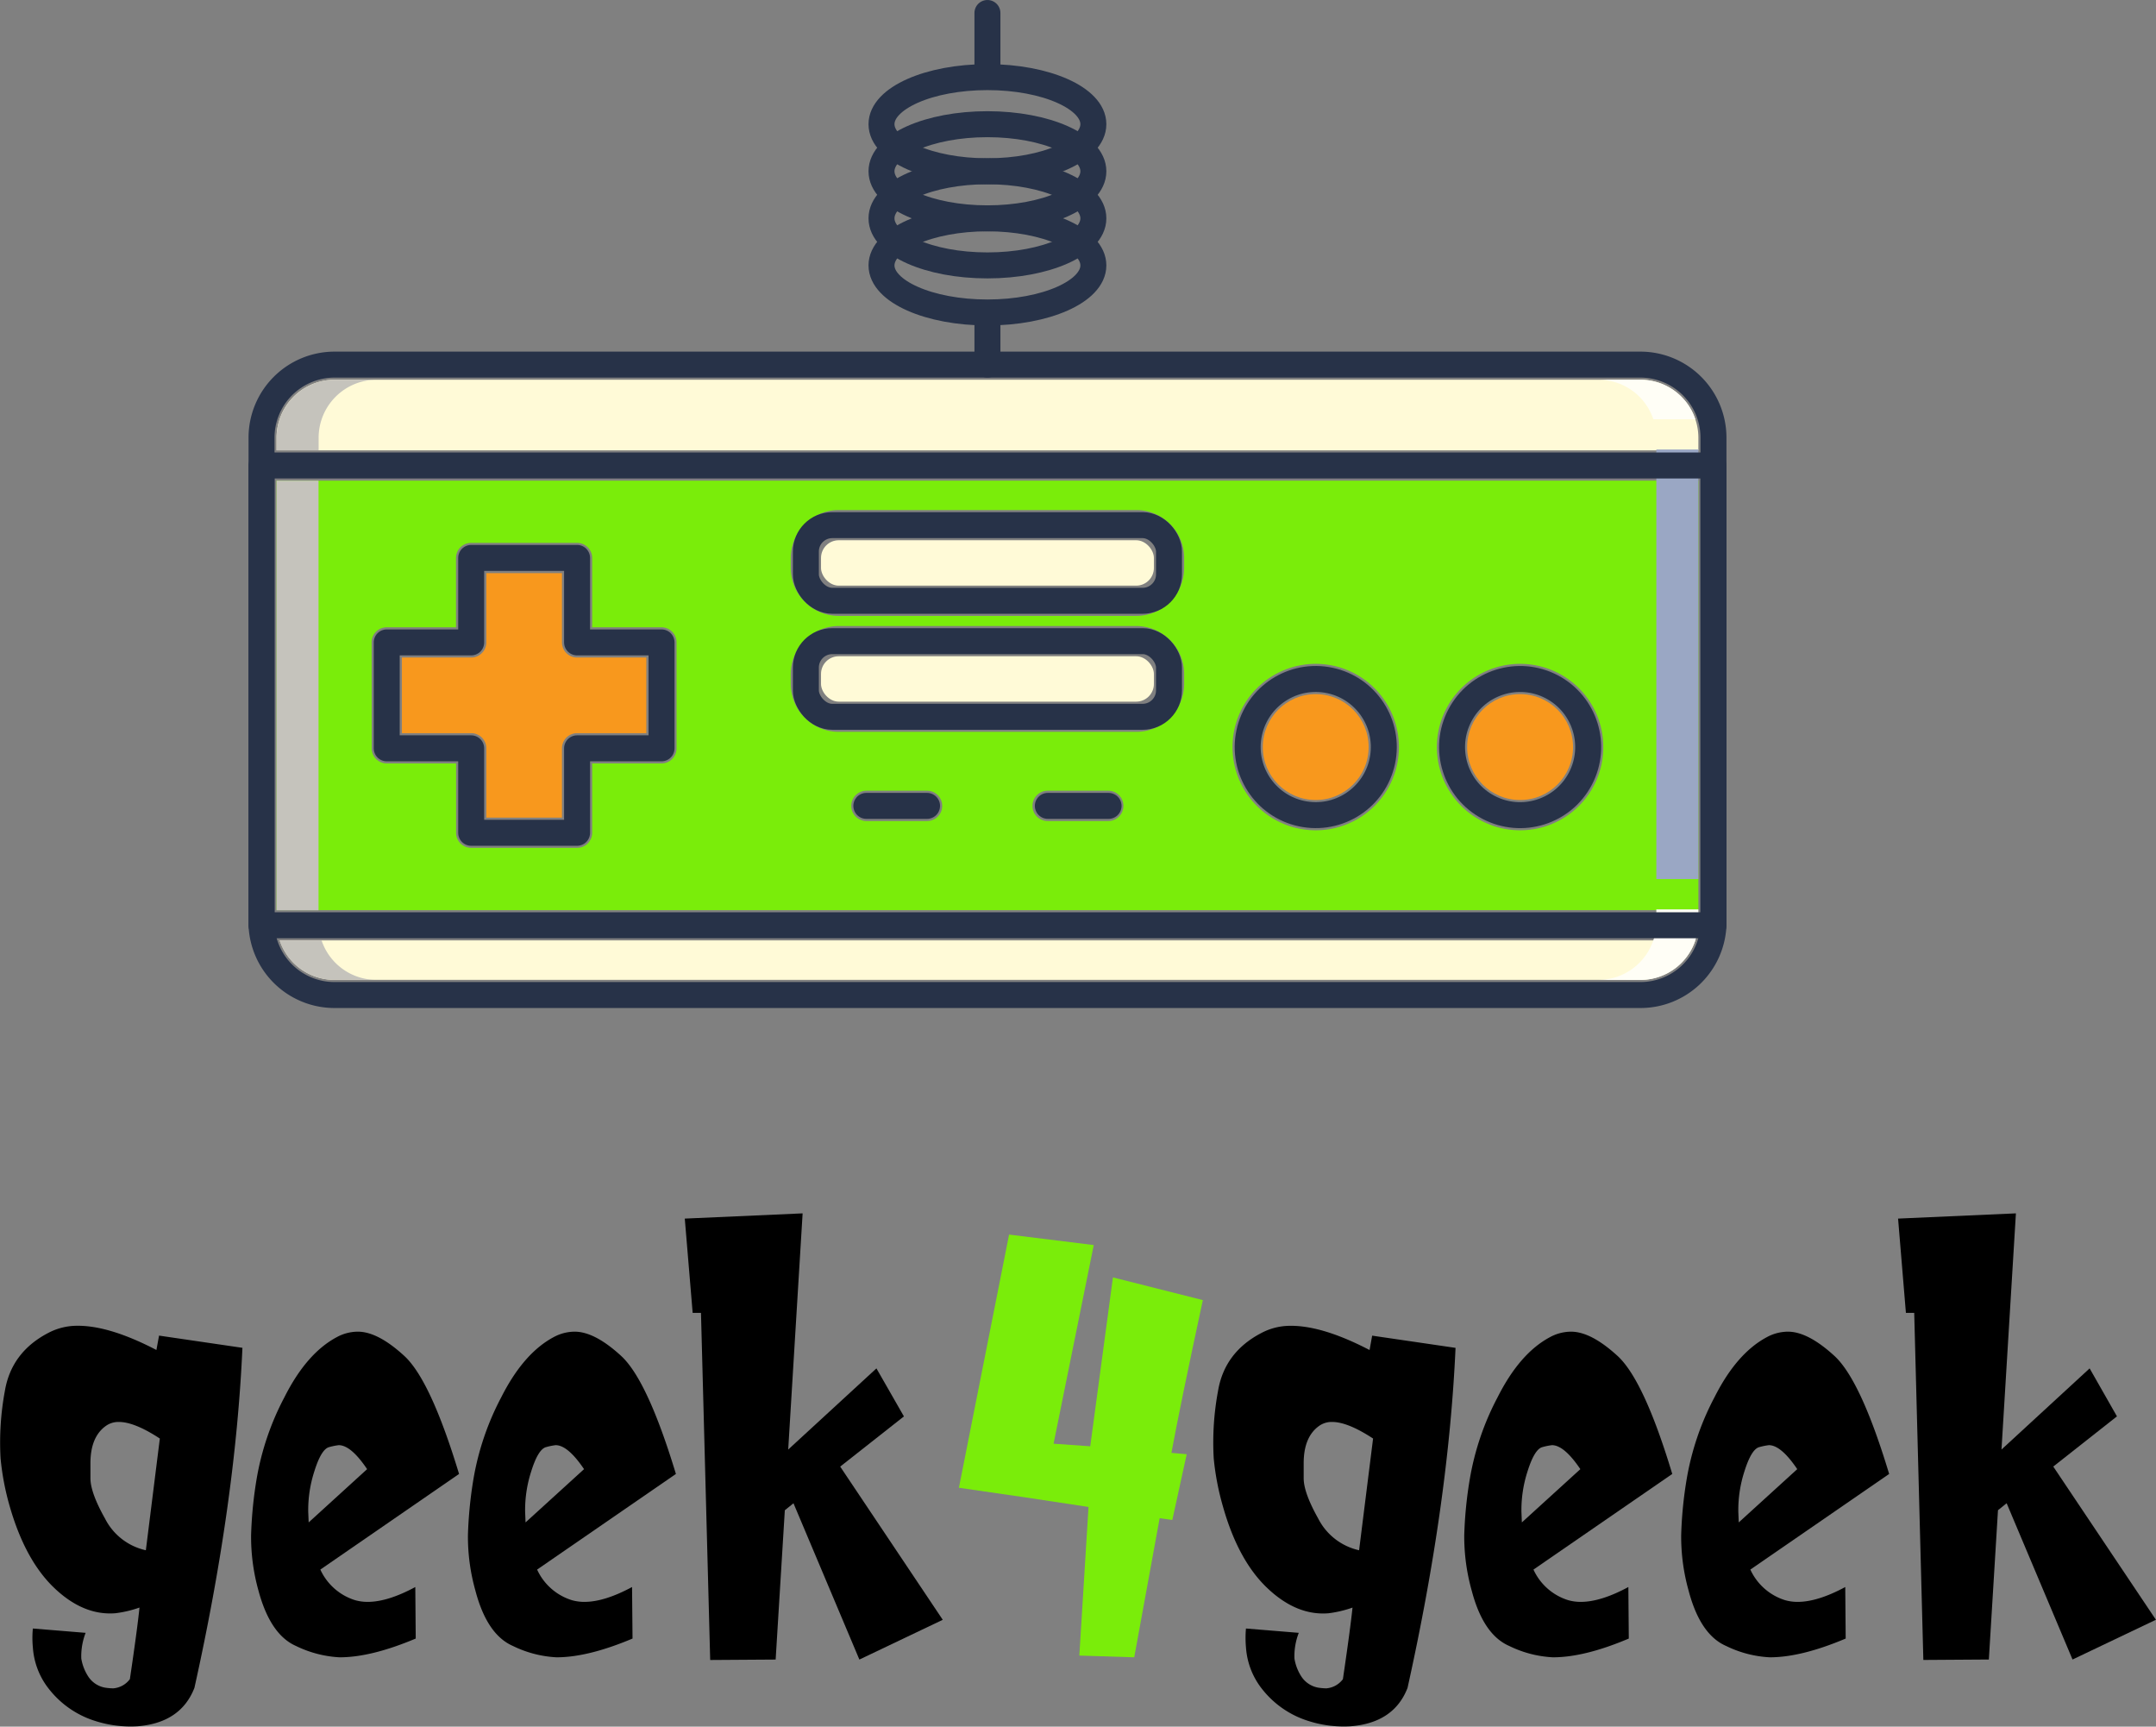 <svg xmlns="http://www.w3.org/2000/svg" viewBox="0 0 498.02 398.73"><rect x="0" y="0" width="498.02" height="398.73" fill="#808080" stroke="none"/><defs><style>.cls-1{isolation:isolate;}.cls-2{fill:#f8981d;}.cls-3{fill:#fffad7;}.cls-4{fill:#7aed0a;}.cls-5{mix-blend-mode:multiply;}.cls-6{fill:#c5c3bc;}.cls-7{fill:#fffef6;}.cls-8{fill:#9aa7c4;}.cls-9{fill:none;stroke:#273248;stroke-linecap:round;stroke-linejoin:round;stroke-width:6px;}</style></defs><title>Ativo 1</title><g class="cls-1"><g id="Camada_2" data-name="Camada 2"><g id="Layer_1" data-name="Layer 1"><path class="cls-2" d="M112.34,172.81v16h17.47v-16a3.5,3.5,0,0,1,3.49-3.5h16V151.84h-16a3.49,3.49,0,0,1-3.49-3.49v-16H112.34v16a3.5,3.5,0,0,1-3.5,3.49h-16v17.47h16A3.5,3.5,0,0,1,112.34,172.81Z"/><rect class="cls-3" x="189.65" y="151.55" width="76.89" height="10.48" rx="4.08" ry="4.08"/><circle class="cls-2" cx="303.92" cy="172.52" r="12.23"/><circle class="cls-2" cx="351.13" cy="172.52" r="12.23"/><path class="cls-3" d="M77.27,226.28H378.91a13.36,13.36,0,0,0,12.7-9.12h-327A13.35,13.35,0,0,0,77.27,226.28Z"/><rect class="cls-3" x="189.65" y="124.76" width="76.89" height="10.48" rx="4.08" ry="4.08"/><path class="cls-4" d="M63.88,210.18H392.31V111H63.88ZM214.14,189.6h-14a3.5,3.5,0,1,1,0-7h14a3.5,3.5,0,1,1,0,7Zm41.93,0H242a3.5,3.5,0,0,1,0-7h14a3.5,3.5,0,0,1,0,7Zm95.06-36.3a19.22,19.22,0,1,1-19.22,19.22A19.24,19.24,0,0,1,351.13,153.3Zm-47.21,0a19.22,19.22,0,1,1-19.22,19.22A19.24,19.24,0,0,1,303.92,153.3ZM182.66,128.85a11.08,11.08,0,0,1,11.07-11.07h68.73a11.08,11.08,0,0,1,11.07,11.07v2.31a11.08,11.08,0,0,1-11.07,11.07H193.73a11.08,11.08,0,0,1-11.07-11.07Zm0,26.79a11.08,11.08,0,0,1,11.07-11.07h68.73a11.08,11.08,0,0,1,11.07,11.07V158A11.08,11.08,0,0,1,262.46,169H193.73A11.08,11.08,0,0,1,182.66,158Zm-96.82-7.29a3.49,3.49,0,0,1,3.49-3.49h16v-16a3.49,3.49,0,0,1,3.49-3.49H133.3a3.49,3.49,0,0,1,3.49,3.49v16h16a3.49,3.49,0,0,1,3.49,3.49v24.46a3.49,3.49,0,0,1-3.49,3.49h-16v16a3.49,3.49,0,0,1-3.49,3.49H108.84a3.49,3.49,0,0,1-3.49-3.49v-16h-16a3.49,3.49,0,0,1-3.49-3.49Z"/><path class="cls-3" d="M378.91,87.69H77.27a13.41,13.41,0,0,0-13.39,13.39V104H392.31v-2.92A13.41,13.41,0,0,0,378.91,87.69Z"/><g class="cls-5"><path class="cls-6" d="M87,226.28H77.27a13.35,13.35,0,0,1-12.69-9.12h9.7A13.36,13.36,0,0,0,87,226.28Z"/><path class="cls-6" d="M63.88,111v99.2h9.7V111Z"/><path class="cls-6" d="M87,87.69a13.41,13.41,0,0,0-13.4,13.39V104h-9.7v-2.92A13.41,13.41,0,0,1,77.27,87.69Z"/></g><path class="cls-7" d="M369.21,87.69h9.7a13.37,13.37,0,0,1,12.7,9.12h-9.7A13.38,13.38,0,0,0,369.21,87.69Z"/><path class="cls-8" d="M392.31,203V103.8H382.6V203Z"/><path class="cls-7" d="M369.21,226.28a13.4,13.4,0,0,0,13.39-13.39V210h9.71v2.91a13.41,13.41,0,0,1-13.4,13.39Z"/><path class="cls-9" d="M395.8,101.08V212.89c0,.25,0,.52,0,.78a16.87,16.87,0,0,1-16.87,16.11H77.27a16.87,16.87,0,0,1-16.86-16.11c0-.26,0-.53,0-.78V101.08A16.88,16.88,0,0,1,77.27,84.2H378.91A16.89,16.89,0,0,1,395.8,101.08Z"/><path class="cls-9" d="M395.8,107.49v105.4c0,.25,0,.52,0,.78H60.41c0-.26,0-.53,0-.78V107.49Z"/><circle class="cls-9" cx="303.92" cy="172.52" r="15.72" transform="translate(85.13 445.02) rotate(-80.82)"/><circle class="cls-9" cx="351.13" cy="172.52" r="15.72" transform="translate(35.21 403.27) rotate(-62.31)"/><polygon class="cls-9" points="152.81 148.35 133.3 148.35 133.3 128.84 108.84 128.84 108.84 148.35 89.33 148.35 89.33 172.81 108.84 172.81 108.84 192.32 133.3 192.32 133.3 172.81 152.81 172.81 152.81 148.35"/><line class="cls-9" x1="200.12" y1="186.1" x2="214.14" y2="186.1"/><line class="cls-9" x1="242.04" y1="186.1" x2="256.07" y2="186.1"/><rect class="cls-9" x="186.15" y="121.27" width="83.88" height="17.47" rx="6.09" ry="6.09"/><rect class="cls-9" x="186.15" y="148.06" width="83.88" height="17.47" rx="6.09" ry="6.09"/><line class="cls-9" x1="228.09" y1="84.2" x2="228.09" y2="75.27"/><line class="cls-9" x1="228.09" y1="16.59" x2="228.09" y2="3"/><ellipse class="cls-9" cx="228.09" cy="61.29" rx="24.47" ry="10.87"/><ellipse class="cls-9" cx="228.09" cy="50.42" rx="24.47" ry="10.87"/><ellipse class="cls-9" cx="228.09" cy="39.55" rx="24.47" ry="10.87"/><ellipse class="cls-9" cx="228.09" cy="28.68" rx="24.47" ry="10.87"/><path d="M31.78,398.65a26.81,26.81,0,0,1-9.88-1.26,21.82,21.82,0,0,1-10.48-7.21,17.27,17.27,0,0,1-3.83-9.78,22.34,22.34,0,0,1,0-4.33l12.19,1a14.9,14.9,0,0,0-1,5.95,10.8,10.8,0,0,0,1.52,4,5.86,5.86,0,0,0,4.43,2.77,13.27,13.27,0,0,0,1.41.1A5.29,5.29,0,0,0,30,387.76q1.72-11.58,2.22-16.53a26.3,26.3,0,0,1-5.54,1.31q-7.37.6-14.11-5.8T2.24,347.84A60.57,60.57,0,0,1,.13,336.75a65.29,65.29,0,0,1,1-15.57q1.52-8.93,10-13.36a14.37,14.37,0,0,1,5.45-1.61q7.76-.6,19.55,5.54l.61-3.32L56,311.25q-1.61,35.89-11.09,78.53Q41.76,397.84,31.78,398.65ZM33.69,358l3.23-25.8q-5.85-3.84-9.48-3.83a5,5,0,0,0-2.82.8q-3.74,2.52-3.73,8.77v3.43q0,3.33,3.38,9.33A13.94,13.94,0,0,0,33.69,358Z"/><path d="M78.45,382.72a26,26,0,0,1-10.08-2.62q-5.94-2.61-8.67-12.8A46.16,46.16,0,0,1,58,354.5a95.44,95.44,0,0,1,1.31-13.16,63,63,0,0,1,6.4-18.7q5.08-10.08,12-13.81a10.29,10.29,0,0,1,4.94-1.31q4.64,0,10.73,5.59t12.66,27.27L74,362.46a13.09,13.09,0,0,0,8,7.06,10.58,10.58,0,0,0,2.93.4q4.64,0,11-3.43l.1,11.9Q85.72,382.73,78.45,382.72ZM71.3,351.57l13.5-12.3q-3.72-5.53-6.55-5.54a14.29,14.29,0,0,0-2.22.45c-1.21.31-2.35,2.17-3.42,5.6a28.92,28.92,0,0,0-1.41,9.37Z"/><path d="M128.55,382.72a25.9,25.9,0,0,1-10.07-2.62q-6-2.61-8.67-12.8a45.78,45.78,0,0,1-1.72-12.8,95.44,95.44,0,0,1,1.31-13.16,63,63,0,0,1,6.4-18.7q5.1-10.08,12-13.81a10.29,10.29,0,0,1,4.94-1.31q4.64,0,10.73,5.59t12.66,27.27l-32.06,22.08a13.09,13.09,0,0,0,8,7.06,10.58,10.58,0,0,0,2.93.4q4.63,0,11-3.43l.11,11.9Q135.81,382.73,128.55,382.72Zm-7.15-31.15,13.51-12.3q-3.74-5.53-6.56-5.54a14.26,14.26,0,0,0-2.21.45c-1.21.31-2.36,2.17-3.43,5.6a28.92,28.92,0,0,0-1.41,9.37Z"/><path d="M161.92,303.18H160l-1.82-21.77,27.22-1.21-3.33,54.54L202.45,316l6.35,11.09-14.72,11.59,23.69,35.38-19.26,9.18-15.22-36.09-2,1.61-2.12,34.48-15.12.1Z"/><path class="cls-4" d="M249.32,382.32,251.44,348q-14.92-2.31-29.94-4.43l11.59-58.47,19.56,2.42-9.28,45.87,8.47.6,5.24-39,20.77,5.24q-5.24,24.3-7.26,35.28l3.53.31L270.8,351l-2.93-.4L262,382.72Z"/><path d="M312,398.65a26.78,26.78,0,0,1-9.87-1.26,21.85,21.85,0,0,1-10.49-7.21,17.34,17.34,0,0,1-3.83-9.78,24.05,24.05,0,0,1,0-4.33l12.2,1a14.72,14.72,0,0,0-1,5.95,10.76,10.76,0,0,0,1.51,4,5.88,5.88,0,0,0,4.44,2.77,13.27,13.27,0,0,0,1.41.1,5.33,5.33,0,0,0,3.83-2.12q1.71-11.58,2.22-16.53a26.38,26.38,0,0,1-5.55,1.31q-7.35.6-14.11-5.8t-10.28-18.9a60.61,60.61,0,0,1-2.12-11.09,64.83,64.83,0,0,1,1-15.57q1.51-8.93,10-13.36a14.32,14.32,0,0,1,5.44-1.61q7.77-.6,19.56,5.54l.6-3.32,19.26,2.82q-1.62,35.89-11.09,78.53Q322,397.84,312,398.65ZM313.94,358l3.23-25.8q-5.85-3.84-9.48-3.83a5,5,0,0,0-2.82.8q-3.74,2.52-3.73,8.77v3.43q0,3.33,3.37,9.33A14,14,0,0,0,313.94,358Z"/><path d="M358.7,382.72a25.9,25.9,0,0,1-10.08-2.62q-6-2.61-8.67-12.8a46.16,46.16,0,0,1-1.72-12.8,94.21,94.21,0,0,1,1.32-13.16,62.74,62.74,0,0,1,6.4-18.7q5.08-10.08,12-13.81a10.32,10.32,0,0,1,4.94-1.31q4.63,0,10.74,5.59t12.65,27.27l-32.06,22.08a13.08,13.08,0,0,0,8,7.06,10.5,10.5,0,0,0,2.92.4q4.64,0,11-3.43l.1,11.9Q366,382.73,358.7,382.72Zm-7.16-31.15,13.51-12.3q-3.74-5.53-6.55-5.54a14.29,14.29,0,0,0-2.22.45c-1.21.31-2.35,2.17-3.43,5.6a28.92,28.92,0,0,0-1.41,9.37Z"/><path d="M408.8,382.72a25.9,25.9,0,0,1-10.08-2.62q-6-2.61-8.67-12.8a46.16,46.16,0,0,1-1.71-12.8,93.87,93.87,0,0,1,1.31-13.16,62.74,62.74,0,0,1,6.4-18.7q5.08-10.08,12-13.81a10.32,10.32,0,0,1,4.94-1.31q4.64,0,10.74,5.59t12.65,27.27l-32.06,22.08a13.11,13.11,0,0,0,8,7.06,10.5,10.5,0,0,0,2.92.4q4.63,0,11-3.43l.1,11.9Q416.07,382.73,408.8,382.72Zm-7.16-31.15,13.51-12.3q-3.73-5.53-6.55-5.54a14.29,14.29,0,0,0-2.22.45c-1.21.31-2.35,2.17-3.43,5.6a28.92,28.92,0,0,0-1.41,9.37Z"/><path d="M442.17,303.18h-1.92l-1.81-21.77,27.22-1.21-3.33,54.54L482.69,316,489,327.08l-14.71,11.59L498,374.05l-19.26,9.18-15.22-36.09-2,1.61-2.11,34.48-15.13.1Z"/></g></g></g></svg>
